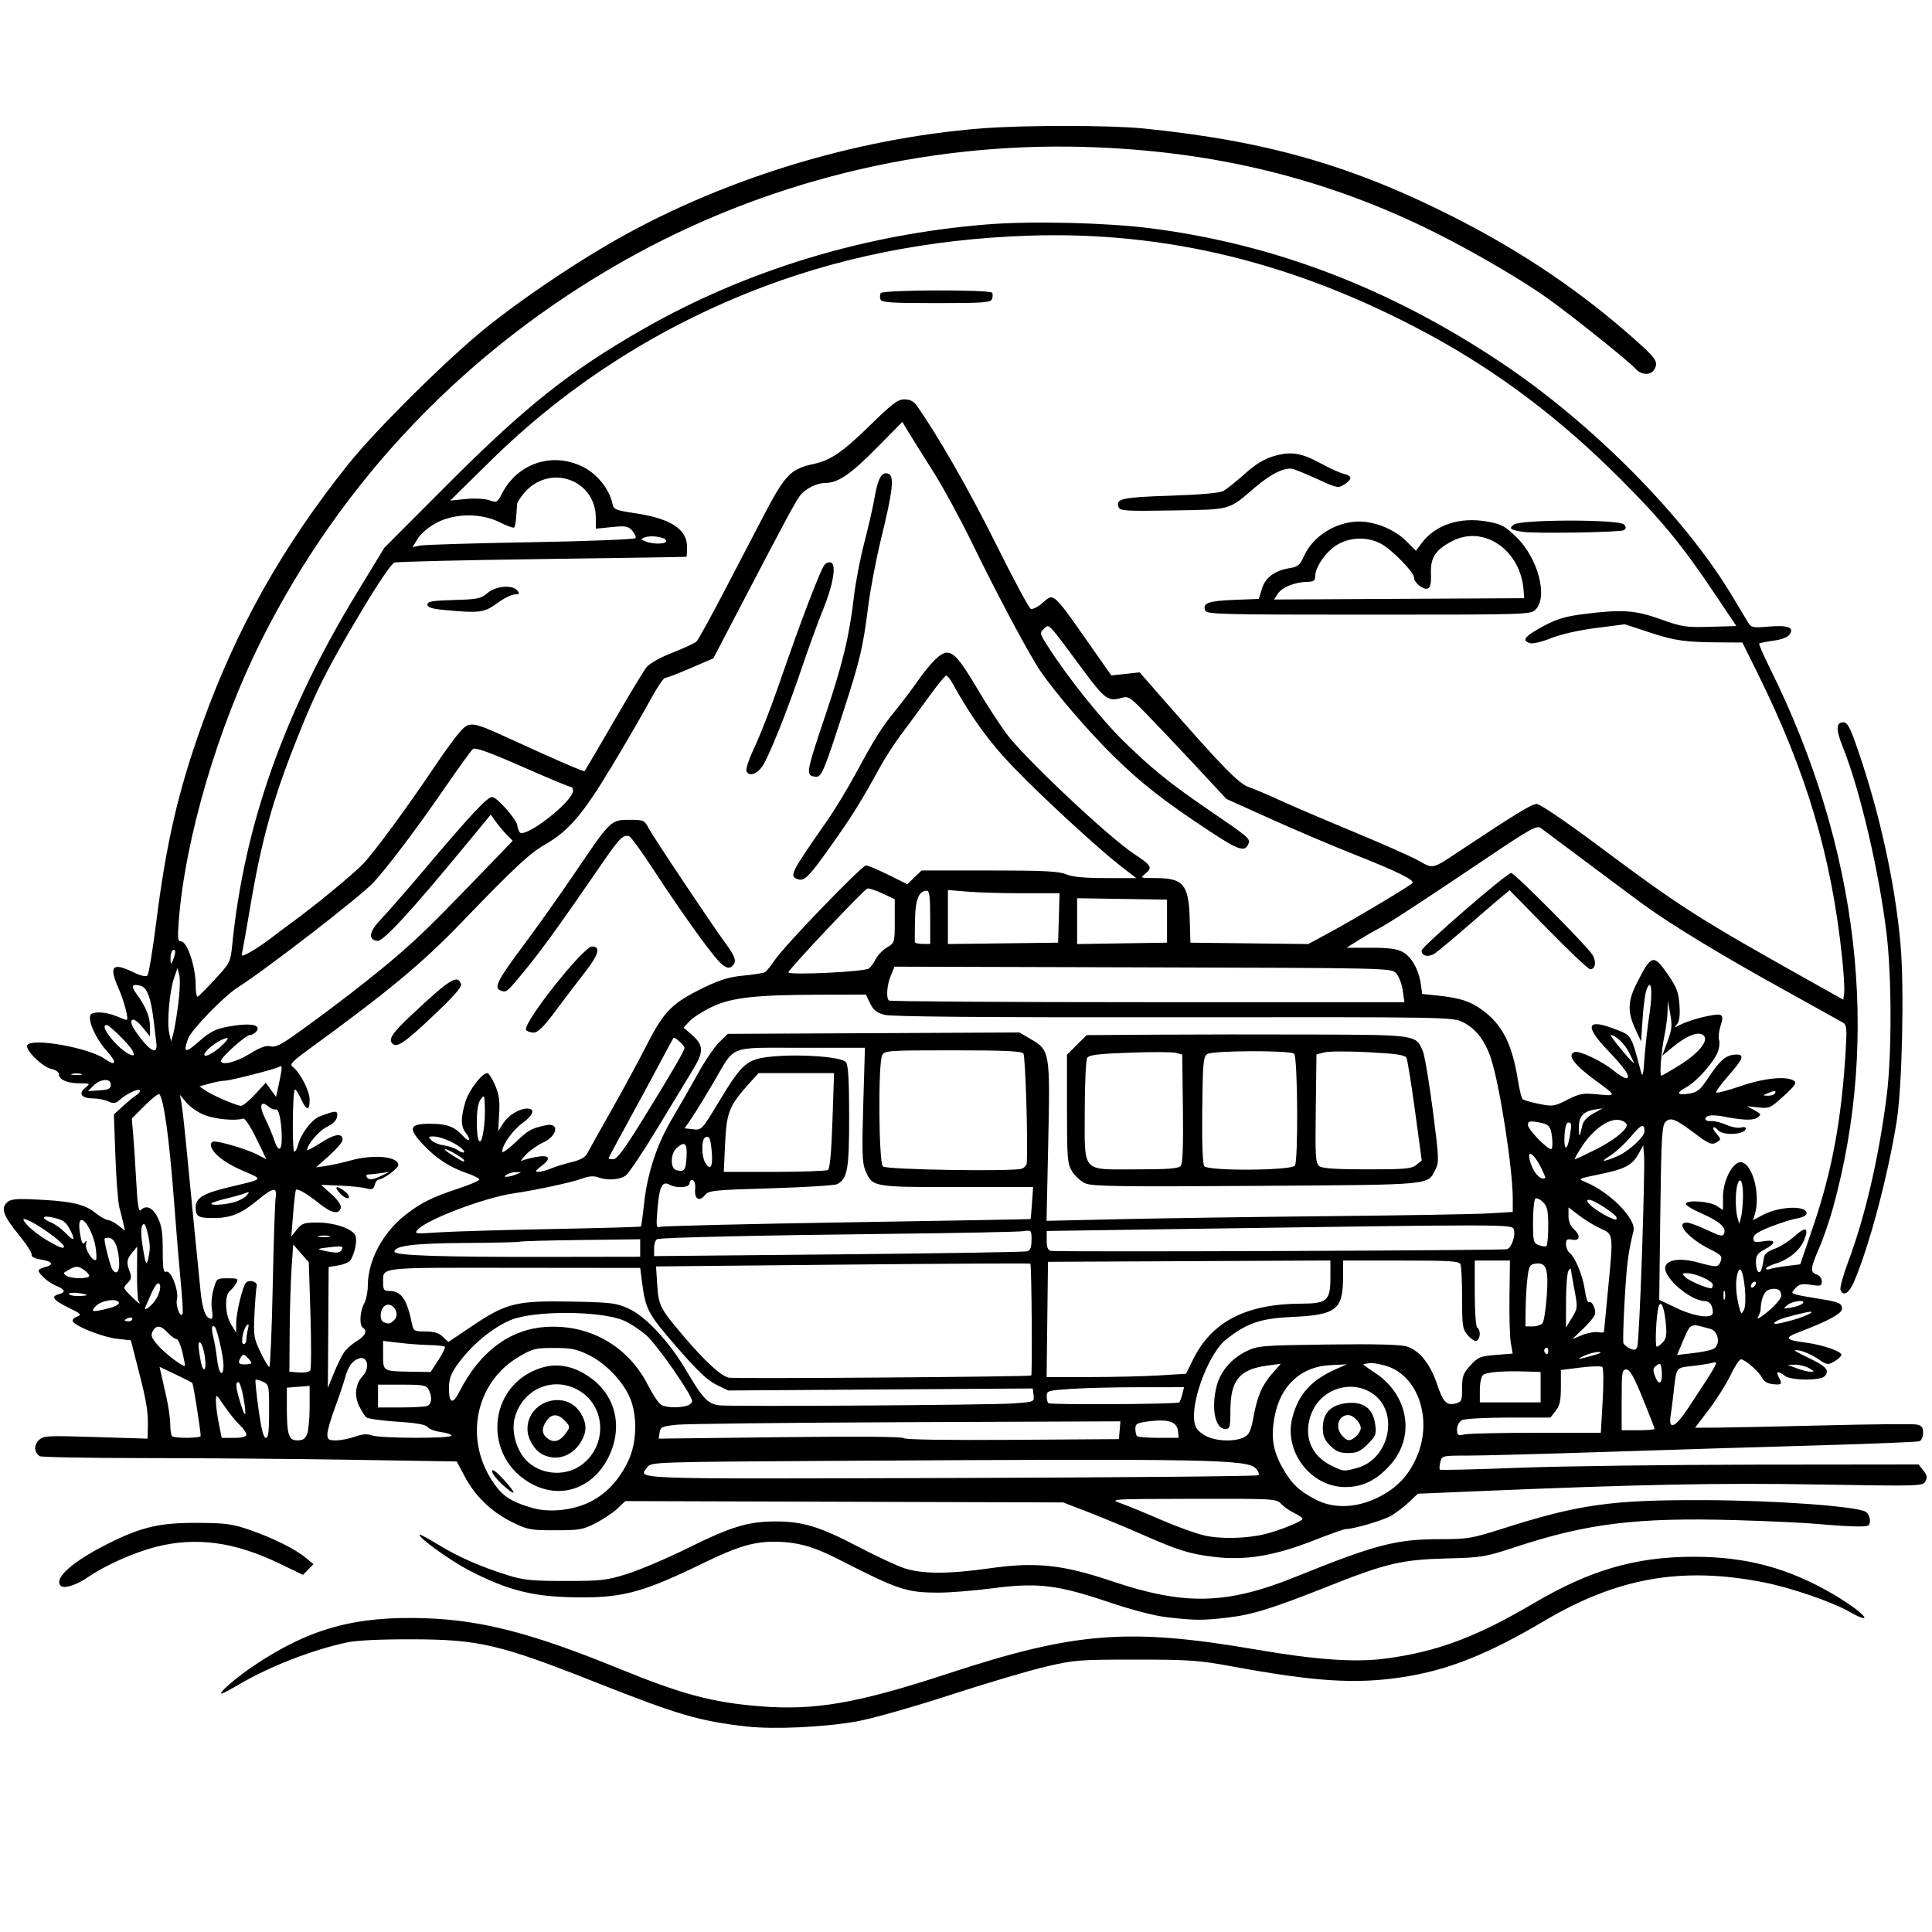 <?xml version="1.0" encoding="utf-8"?>
<!-- Generator: Adobe Illustrator 16.0.3, SVG Export Plug-In . SVG Version: 6.00 Build 0)  -->
<!DOCTYPE svg PUBLIC "-//W3C//DTD SVG 1.0//EN" "http://www.w3.org/TR/2001/REC-SVG-20010904/DTD/svg10.dtd">
<svg version="1.0" id="Capa_1" xmlns="http://www.w3.org/2000/svg" xmlns:xlink="http://www.w3.org/1999/xlink" x="0px" y="0px"
	 width="1024px" height="1024px" viewBox="0 0 1024 1024" enable-background="new 0 0 1024 1024" xml:space="preserve">
<g>
	<path d="M395.819,915.08c-25.038-2.833-36.314-6.122-79.329-23.131c-51.886-20.526-62.613-23.037-98.672-23.09
		c-16.781-0.028-29.064,0.589-34.233,1.717c-18.688,4.096-40.609,12.66-57.027,22.286c-4.524,2.656-8.605,4.818-9.076,4.818
		c-2.214,0,8.016-8.82,17.708-15.265c29.278-19.479,53.471-26.044,90.845-24.688c29.75,1.074,56.559,8.082,101.868,26.607
		c33.388,13.64,49.458,17.963,74.576,20.004c29.428,2.402,51.901-1.505,100.618-17.507c66.775-21.909,95.157-24.11,162.439-12.566
		c32.328,5.547,52.869,6.969,69.166,4.78c27.117-3.639,47.82-11.397,78.119-29.239c29.924-17.627,53.873-24.621,84.576-24.688
		c28.152-0.066,50.68,5.988,74.561,20.044c16.029,9.438,22.998,17.385,7.72,8.807c-9.113-5.114-30.338-12.379-44.354-15.185
		c-43.551-8.687-77.959-2.697-116.862,20.353c-30.019,17.775-51.312,26.205-75.273,29.816c-24.809,3.745-46.033,2.391-90.402-5.759
		c-17.52-3.224-22.608-3.571-51.016-3.571c-29.896,0-32.396,0.188-47.658,3.773c-8.859,2.08-31.748,8.873-50.853,15.088
		c-19.292,6.283-41.08,12.445-49,13.868C436.927,915.456,410.21,916.704,395.819,915.08 M618.55,857.179
		c-6.605-0.752-18.498-3.84-30.851-8.001c-27.227-9.195-37.723-10.458-61.432-7.384c-9.947,1.302-22.942,2.351-28.864,2.336
		c-17.049-0.04-21.251-1.449-53.377-17.869c-13.156-6.725-22.137-9.142-33.965-9.113c-10.753,0.025-19.559,2.684-36.904,11.142
		c-31.2,15.21-42.342,18.379-64.601,18.366c-25.011-0.015-38.799-3.33-60.145-14.445c-10.229-5.344-27.158-17.614-25.95-18.822
		c0.229-0.239,4.578,2.108,9.641,5.208c10.658,6.525,22.473,11.748,36.729,16.205c8.741,2.727,12.809,3.142,30.878,3.142
		c19.104,0,21.802-0.311,32.891-3.8c6.646-2.094,21.144-8.281,32.22-13.76c22.81-11.276,31.763-13.988,46.315-13.988
		c14.352,0,23.493,2.793,43.563,13.316c9.641,5.048,20.782,10.243,24.782,11.531c9.532,3.088,23.373,3.075,45.403-0.053
		c24.004-3.411,38.475-1.879,63.996,6.727c38.973,13.156,61.123,12.659,97.92-2.203c42.354-17.117,53.176-19.922,76.614-19.922
		c14.341,0,16.646-0.39,32.609-5.464c40.838-12.995,57.619-15.385,107.131-15.225c37.133,0.107,80.078,3.183,85.582,6.107
		c1.289,0.687,2.35,2.739,2.35,4.565c0,3.101-0.44,3.302-7.047,3.261c-3.881-0.012-12.78-0.575-19.803-1.234
		c-7.021-0.672-27.252-1.624-44.973-2.12c-51.888-1.449-78.119,1.785-116.125,14.298c-15.988,5.263-17.693,5.558-36.314,6.027
		c-23.774,0.604-32.1,2.55-62.559,14.646c-30.408,12.067-40.545,15.211-54.035,16.754
		C637.115,858.911,633.558,858.883,618.55,857.179 M32.206,840.505c-3.907-3.906,6.203-12.889,25.238-22.419
		c17.506-8.768,27.267-11.035,46.933-10.928c15.306,0.08,18.741,0.536,27.91,3.704c12.312,4.243,24.178,10.148,29.817,14.835
		l4.026,3.343l-2.776,2.834l-2.78,2.831l-12.659-6.095c-23.669-11.397-44.074-14.138-65.138-8.768
		c-11.747,2.994-26.875,9.72-36.061,16.03C40.53,840.143,33.951,842.237,32.206,840.505 M643.385,825.175
		c-12.619-1.517-18.861-3.438-36.918-11.385c-8.859-3.907-22.15-9.438-29.535-12.284l-13.424-5.183l-116.044-0.361l-116.03-0.35
		l-4.122,3.905c-2.255,2.149-7.438,5.626-11.492,7.732c-6.739,3.492-8.619,3.827-21.506,3.827
		c-13.184,0.014-14.688-0.27-22.822-4.296c-10.968-5.424-19.573-13.666-25.104-24.07l-4.322-8.096l-55.418-0.899
		c-30.475-0.482-79.878-0.887-109.789-0.898c-29.91-0.014-55.014-0.472-55.806-1.021c-2.968-2.014-3.209-5.731-0.578-8.363
		c2.498-2.497,4.001-2.591,30.18-1.771l27.547,0.859l0.135-4.578c0.282-9.356-0.483-14.378-4.686-30.756l-4.296-16.781l-7.317-0.833
		c-7.477-0.845-21.68-6.376-23.357-9.104c-0.538-0.857,0.349-1.973,2.094-2.615c2.712-1.008,2.282-1.465-4.618-4.848
		c-8.016-3.921-9.396-5.88-4.941-7.048c3.827-1.008,3.33-2.483-1.504-4.484c-4.081-1.689-9.235-6.201-9.235-8.096
		c0-0.521,1.517-1.329,3.355-1.785c4.995-1.248,4.068-3.021-2.121-4.015c-3.355-0.536-5.263-1.489-4.927-2.47
		c0.296-0.888-2.685-5.559-6.618-10.376c-8.311-10.19-9.8-14.07-6.604-17.267c1.771-1.771,4.35-2.146,12.472-1.84
		c20.514,0.792,28.474,2.403,34.044,6.874c2.833,2.271,6.002,4.135,7.063,4.135c1.046,0,3.53,1.276,5.504,2.834l3.597,2.831
		l-0.859-3.839c-0.469-2.106-1.437-5.961-2.134-8.539c-0.684-2.577-1.624-14.726-2.08-26.969l-0.807-22.271l5.008-4.578
		c2.765-2.523,5.867-5.063,6.913-5.651c1.034-0.591,1.893-1.638,1.893-2.323c0-1.664-6.631,1.235-10.391,4.553
		c-2.537,2.228-3.544,2.402-6.444,1.087c-1.879-0.873-5.396-1.571-7.799-1.571c-6.229,0-8.203-2.415-4.482-5.519
		c2.938-2.44,2.938-2.44-2.859-2.495c-6.673-0.055-10.982-1.946-10.982-4.818c0-1.13-1.69-2.337-3.893-2.779
		c-4.793-0.953-14.298-10.311-12.848-12.646c2.482-4.016,32.663,1.383,41.214,7.384c6.067,4.255,6.47,1.878,0.739-4.498
		c-5.706-6.337-10.097-16.244-8.418-18.955c1.208-1.947,8.136-1.598,13.612,0.697c2.657,1.114,5.114,2.014,5.479,2.014
		c1.329,0-1.264-9.947-4.472-17.211c-5.034-11.383-2.967-13.425,8.149-8.027c3.838,1.865,6.551,2.483,7.356,1.679
		c0.697-0.699,2.792-13.357,4.657-28.125c5.304-42.167,11.654-69.647,24.219-104.713c18.284-51.054,42.784-94.658,77.702-138.275
		c14.646-18.312,52.976-56.237,73.381-72.602c17.115-13.747,42.273-30.904,63.566-43.389
		c58.25-34.126,130.222-56.532,198.755-61.875c22.485-1.758,67.901-1.732,85.569,0.041c65.472,6.578,111.332,19.775,166.279,47.859
		c35.455,18.11,66.668,39.361,94.899,64.587c10.634,9.504,11.802,11.317,9.761,15.129c-1.838,3.437-6.955,3.29-10.15-0.282
		c-3.504-3.933-32.271-26.997-46.182-37.025c-12.552-9.048-36.972-23.44-57.336-33.777C704.791,94.88,643.6,79.763,574.195,77.857
		c-85.061-2.323-169.812,18.688-243.608,60.412c-83.529,47.215-149.566,116.34-191.963,200.93
		c-23.144,46.155-40.502,105.129-43.897,149.136c-0.687,8.995-0.497,10.633,1.234,10.633c3.275,0,7.745,13.371,7.745,23.132
		c0,3.65,0.472,6.43,1.048,6.175c0.592-0.241,4.726-4.416,9.224-9.277c7.946-8.592,8.188-9.087,9.102-18.123
		c6.403-63.794,27.547-123.428,66.358-187.115l14.284-23.454l33.562-33.629c41.242-41.335,64.884-60.103,103.493-82.187
		c54.707-31.279,117.118-50.29,182.456-55.552c23.32-1.879,63.232-0.94,86.59,2.055c65.648,8.376,127,31.883,185.935,71.259
		c48.291,32.26,97.075,81.542,122.233,123.468c3.545,5.907,7.316,12.176,8.377,13.949c1.8,2.993,2.484,3.155,10.916,2.443
		c10.281-0.859,13.679,0.349,11.369,4.041c-0.953,1.53-4.067,2.765-8.631,3.423c-3.936,0.564-7.383,1.249-7.652,1.531
		c-0.27,0.268,2.31,6.148,5.73,13.062c47.23,95.249,58.775,194.634,33.309,286.433c-1.854,6.646-5.114,16.109-7.276,21.036
		c-4.631,10.579-4.82,12.728-1.234,13.867c1.531,0.484,2.685,2.027,2.685,3.6c0,2.483-0.563,2.658-5.785,1.879
		c-4.738-0.712-6.229-0.389-8.162,1.746c-2.256,2.482-2.242,2.63,0.094,3.343c1.344,0.415,6.484,1.383,11.438,2.146
		c11.52,1.813,13.155,2.484,13.155,5.451c0,2.512-7.489,6.577-22.688,12.324c-8.121,3.074-7.477,4.215,3.223,5.585
		c9.369,1.207,19.707,4.832,19.09,6.685c-0.28,0.848-2.065,2.419-3.973,3.492c-3.195,1.799-3.842,1.679-8.646-1.651
		c-2.859-1.975-7.289-3.935-9.854-4.336c-3.652-0.578-2.537,0.281,5.06,3.92c7.145,3.423,9.733,5.355,9.733,7.263
		c0,1.571-1.207,2.939-3.021,3.423c-5.664,1.52-16.566,0.872-19.209-1.127c-3.625-2.738-4.97-2.522-3.33,0.536
		c2.094,3.907,1.785,4.323-2.939,3.866c-2.807-0.269-4.832-1.422-5.746-3.275c-1.666-3.368-9.114-9.894-11.291-9.894
		c-0.83,0-3.328,3.799-5.545,8.443c-2.215,4.646-7.354,12.809-11.41,18.124l-7.368,9.68l11.771-0.055
		c6.473-0.04,32.072-0.577,56.896-1.193c24.811-0.632,46.707-0.832,48.666-0.456c2.819,0.536,3.543,1.435,3.543,4.4
		c0,2.057-0.847,4.057-1.892,4.458c-1.049,0.391-25.36,1.385-54.035,2.202c-28.676,0.806-79.02,2.363-111.885,3.438
		c-32.862,1.087-65.914,1.974-73.473,1.974c-13.601,0-13.746,0.04-14.592,3.423c-0.472,1.88-0.593,3.692-0.255,4.027
		c0.334,0.336,18.98-0.107,41.439-0.979c22.461-0.872,79.408-1.625,126.543-1.679l85.705-0.095l2.537,3.142
		c1.986,2.443,2.242,3.732,1.141,5.787c-1.369,2.563-2.658,2.604-56.692,1.69c-52.681-0.899-94.658-0.066-180.793,3.558
		l-31.535,1.329l-4.711,4.457c-2.604,2.457-6.847,5.692-9.424,7.196c-4.271,2.482-19.843,7.073-24.031,7.073
		c-0.939,0-8.457,2.658-16.701,5.907C675.457,824.664,660.181,827.2,643.385,825.175 M670.906,812.997
		c7.801-1.985,19.465-6.752,19.465-7.947c0-0.577-1.998-1.987-4.43-3.141c-2.44-1.155-5.557-3.344-6.928-4.847
		c-2.416-2.673-3.785-2.753-46.904-2.657c-44.344,0.106-44.424,0.106-37.725,2.495c3.69,1.328,13.25,5.249,21.238,8.74
		c7.975,3.478,18.243,7.168,22.821,8.216C647.144,815.83,661.24,815.468,670.906,812.997 M312.746,796.029
		c8.767-4.403,15.506-11.667,20.313-21.856c4.591-9.746,4.846-24.393,0.604-33.803c-3.986-8.821-12.793-17.856-21.681-22.22
		c-6.377-3.127-9.264-3.719-18.365-3.705c-9.935,0.014-11.426,0.402-18.769,4.753c-22.514,13.356-28.863,42.664-14.15,65.42
		c5.303,8.216,9.746,11.222,21.56,14.646C291.198,801.842,303.844,800.513,312.746,796.029 M731.787,792.968
		c9.021-4.806,14.822-11.076,18.984-20.473c8.82-19.923,0.98-43.47-16.137-48.558c-3.56-1.048-7.572-1.706-8.916-1.45
		c-1.355,0.256-2.75,0.51-3.113,0.563c-0.363,0.066,2.363,2.08,6.041,4.483c17.814,11.639,21.641,33.643,8.457,48.626
		c-7.289,8.282-14.592,11.945-23.922,12.014c-18.42,0.12-32.945-18.915-28.18-36.918c3.303-12.484,9.987-19.814,23.479-25.763
		l5.383-2.376l-8.727,0.431c-15.586,0.751-26.445,10.738-29.547,27.172c-2.068,11.009-0.979,18.108,4.2,27.292
		c4.808,8.513,8.888,12.392,17.964,16.995C707.505,799.949,720.109,799.196,731.787,792.968 M666.986,781.905
		c0.549-0.552-0.039-2.147-1.303-3.53c-4.43-4.899-23.896-5.263-221.428-4.107c-96.218,0.563-99.169,0.656-101.021,3.183
		c-4.928,6.737-13.813,6.416,160.427,5.92C592.935,783.114,666.435,782.455,666.986,781.905 M719.236,778.067
		c17.492-4.753,22.607-30.061,8.002-39.633c-11.412-7.478-27.254-2.134-32.221,10.86c-4.377,11.465-0.334,22.072,10.443,27.414
		C712.082,779.985,712.148,779.999,719.236,778.067 M162.803,759.982c0.725-1.895,1.314-8.392,1.314-14.433v-10.994l-6.041,0.471
		l-6.042,0.482v9.774c0,15.169,0.914,18.148,5.572,18.148C160.547,763.434,161.823,762.587,162.803,759.982 M188.149,761.46
		c3.974-1.396,6.551-1.585,8.979-0.671c4.243,1.61,42.168,1.73,42.168,0.134c0-0.644-2.55-1.505-5.651-1.92
		c-3.114-0.417-6.296-1.61-7.048-2.644c-0.967-1.317-5.92-2.19-16.098-2.834c-8.081-0.522-15.438-1.559-16.322-2.295
		c-0.888-0.738-2.646-3.505-3.895-6.137c-2.685-5.665-1.88-11.732,2.122-15.989c3.746-3.986,2.375-10.512-1.919-9.154
		c-3.799,1.208-5.88,4.095-7.68,10.593c-0.818,2.953-3.234,10.095-5.384,15.854c-2.147,5.772-3.906,11.962-3.906,13.761
		c0,2.818,0.632,3.275,4.523,3.275C180.537,763.434,185.088,762.547,188.149,761.46 M593.445,758.05l0.392-4.712l-113.159,0.441
		c-62.25,0.257-117.105,0.86-121.898,1.356c-7.894,0.833-8.765,1.224-9.182,4.148l-0.456,3.221l64.547-0.765
		c40.382-0.483,64.841-0.296,65.338,0.511c0.497,0.779,22.5,1.127,57.404,0.898l56.612-0.389L593.445,758.05 M659.414,761.741
		c2.646-1.342,3.599-3.355,4.9-10.444c2.107-11.383,4.564-17.104,10.07-23.372l4.469-5.103l-7.328,0.994
		c-14.527,1.96-19.32,7.76-19.375,23.507c-0.039,9.116-0.293,10.068-2.684,10.068c-5.424,0-7.625-10.819-4.617-22.742
		c1.92-7.65,7.785-14.553,15.652-18.405c6.12-2.993,7.881-3.142,43.188-3.624c24.891-0.335,38.449,0,41.885,1.033
		c6.633,1.987,12.513,9.236,16.019,19.761c3.221,9.707,5.071,11.667,9.864,10.459c3.226-0.805,3.492-1.438,3.492-8.122
		c0-6.337,0.564-7.881,4.402-12.069c4.016-4.39,5.223-4.873,13.412-5.531l9.008-0.724l-0.994-5.53
		c-0.551-3.035-0.871-14.125-0.725-24.648l0.256-19.13h-9.318h-9.33v17.372c0,10.136,0.566,17.72,1.342,18.203
		c1.841,1.141,1.693,5.664-0.213,6.847c-0.899,0.563-2.899-0.577-4.698-2.686c-2.912-3.37-3.142-4.807-3.142-19.56
		c0-8.768-0.363-16.889-0.82-18.058c-0.711-1.853-4.752-2.12-31.547-2.12h-30.729v8.631c0,17.373-3.517,20.179-26.66,21.239
		c-17.158,0.792-24.178,3.169-35.389,12.003c-8.472,6.671-17.91,30.299-16.902,42.342c0.322,3.933,1.371,5.624,4.98,8.039
		C643.064,763.849,653.884,764.534,659.414,761.741 M106.365,761.084c-0.094-3.49-3.894-27.521-4.43-28.071
		c-0.376-0.361-4.432-2.443-9.022-4.618l-8.35-3.946l0.845,3.72c0.457,2.04,1.732,7.638,2.806,12.443
		c1.088,4.807,2.001,11.195,2.015,14.203c0.027,3.021,0.457,5.895,0.953,6.378C92.416,762.426,106.391,762.332,106.365,761.084
		 M130.556,760.305c0-0.966-1.584-3.234-3.519-5.033c-1.933-1.785-5.557-6.257-8.055-9.947c-4.51-6.646-4.538-6.658-4.538-2.564
		c0,2.256,0.684,7.545,1.531,11.72l1.529,7.612h6.525C128.555,762.091,130.556,761.54,130.556,760.305 M142.638,747.968
		c0-13.773-0.08-14.164-3.356-15.652c-1.853-0.847-3.584-1.288-3.839-0.98c-0.27,0.295,0.456,7.343,1.597,15.654
		c1.45,10.512,2.618,15.103,3.84,15.103C142.223,762.091,142.638,758.722,142.638,747.968 M624.347,758.426
		c-0.563-4.806-5.127-6.378-14.98-5.141c-6.713,0.831-7.6,1.301-7.6,3.986c0,1.664,0.404,3.437,0.9,3.92
		c0.481,0.497,5.666,0.898,11.491,0.898h10.605L624.347,758.426 M814.552,759.406h33.912l0.979-16.902
		c0.537-9.303,0.455-17.386-0.176-17.963s-5.838-0.442-11.56,0.282l-10.403,1.33v9.062c0,7.128-0.59,9.813-2.777,12.605
		l-2.793,3.529h-22.139c-12.699,0-23.252,0.593-24.74,1.396c-1.531,0.819-2.592,2.792-2.592,4.859c0,3.183,0.363,3.41,4.188,2.632
		C778.761,759.782,795.904,759.406,814.552,759.406 M876.976,757.352c0-0.402-2.818-7.651-6.254-16.108
		c-4.795-11.773-6.849-15.398-8.728-15.398c-2.256,0-2.473,1.368-2.473,16.109v16.11h8.727
		C873.056,758.063,876.976,757.741,876.976,757.352 M894.779,746.317c16.148-24.516,16.404-24.984,12.914-24.019
		c-1.758,0.483-6.686,1.262-10.94,1.732c-8.578,0.953-8.203,0.401-9.693,13.894c-0.441,4.054-1.168,9.652-1.598,12.418
		C884.24,758.318,887.931,756.708,894.779,746.317 M129.052,740.854c-0.806-4.563-2.015-8.298-2.672-8.298
		c-1.705,0-1.489,2.553,0.913,10.634C130.046,752.438,130.892,751.31,129.052,740.854 M226.436,745.162
		c2.431-0.927,2.766-4.873,0.725-8.673c-1.222-2.281-2.899-2.591-14.096-2.591h-12.7v6.041v6.041h11.976
		C218.919,745.98,225.268,745.619,226.436,745.162 M363.813,745.136c1.665-0.442,3.021-1.584,3.021-2.537
		c0-3.169-18.257-29.429-24.11-34.69c-3.167-2.859-8.524-6.415-11.907-7.906c-12.043-5.329-47.74-5.531-60.157-0.349
		c-10.109,4.228-21.467,13.854-28.81,24.419c-2.888,4.176-3.895,7.168-3.895,11.666c0,8.148,1.976,8.848,5.505,1.934
		c10.781-21.13,26.46-32.972,45.483-34.341c23.306-1.664,43.913,9.988,54.491,30.824c2.511,4.938,5.626,9.598,6.927,10.362
		C353.033,746.075,359.262,746.357,363.813,745.136 M537.074,743.846c11.103-0.805,11.144-0.817,10.74-4.361l-0.418-3.571
		l-80.708,0.538l-80.725,0.536l-6.282-3.047c-4.631-2.241-10.135-7.466-21.009-19.99c-15.292-17.614-16.527-19.91-18.393-34.461
		l-0.968-7.464l-66.963-0.068c-73.152-0.067-69.245-0.509-69.271,7.908c-0.028,3.65,0.469,4.362,3.034,4.362
		c6.633,0,9.559,4.201,12.338,17.788c0.697,3.396,1.274,3.69,7.021,3.69c4.497,0,7.115,0.792,9.236,2.779l2.967,2.793l12.393-8.353
		c18.204-12.256,23.587-13.599,52.33-13.062c21.251,0.39,24.165,0.738,30.528,3.598c9.331,4.201,21.79,17.573,31.079,33.374
		c8.578,14.619,11.357,17.453,17.6,18.042C389.51,745.604,525.179,744.718,537.074,743.846 M625.048,743.296
		c0.362-0.376,1.088-2.336,1.598-4.363l0.928-3.691l-23.307,0.014c-12.82,0-29.199,0.39-36.396,0.873
		c-12.297,0.806-13.09,1.033-13.09,3.787c0,1.609,0.377,3.315,0.832,3.771C556.594,744.665,624.052,744.29,625.048,743.296
		 M816.564,735.24v-8.055l-7.719-0.256c-12.229-0.39-20.943,0.311-22.795,1.854c-0.953,0.792-1.705,4.295-1.705,7.961v6.551h16.108
		h16.109L816.564,735.24 M182.203,716.997c1.235-1.894,4.322-4.658,6.846-6.162c4.552-2.685,5.854-5.53,3.263-7.143
		c-1.96-1.208-1.559-8.859,0.671-12.753c1.061-1.854,1.947-6.137,1.96-9.52c0.106-13.356,7.787-27.869,19.748-37.348
		c8.137-6.444,14.312-9.531,28.3-14.138c6.095-2.014,11.076-4.147,11.076-4.766c0-0.604-2.805-2.054-6.229-3.221
		c-9.477-3.236-16.7-7.948-23.803-15.534c-7.894-8.457-7.048-10.793,3.936-10.793c8.806,0,12.753,1.437,17.236,6.282
		c3.706,3.987,4.848,2.737,1.519-1.663c-2.524-3.345-2.551-7.842-0.081-16.164c1.84-6.202,8.793-15.306,11.68-15.306
		c0.697,0,2.496,2.794,4.013,6.217c2.148,4.847,2.646,8.24,2.229,15.396l-0.51,9.185l2.551-4.042
		c2.792-4.402,8.564-7.962,12.899-7.962c4.377,0,3.209,3.531-2.536,7.641c-5.089,3.624-10.821,11.693-10.821,15.224
		c0,0.927,3.209-1.343,7.116-5.034c6.886-6.523,8.201-7.263,15.961-8.98c7.558-1.679,6.337,5.691-1.529,9.25
		c-2.887,1.302-6.941,4.188-9.036,6.429c-2.08,2.244-3.074,3.681-2.201,3.184c0.872-0.497,4.351-1.424,7.72-2.054
		c7.29-1.356,8.282,0.71,2.441,5.062c-2.913,2.188-3.195,2.766-1.302,2.805c1.315,0.027,4.337-0.764,6.712-1.758
		c2.376-0.994,7.343-2.523,11.035-3.409c4.552-1.102,7.196-2.564,8.216-4.579c0.819-1.637,6.458-11.719,12.525-22.433
		c6.067-10.713,14.634-26.501,19.022-35.106c9.185-18.027,13.398-22.217,30.623-30.554c8.255-3.987,13.29-5.491,20.754-6.188
		c5.41-0.512,10.499-1.328,11.305-1.825c0.805-0.512,3.169-3.424,5.222-6.498c5.075-7.545,46.075-50.048,48.275-50.048
		c0.968,0,6.283,2.241,11.814,4.979l10.068,4.981l3.785-3.639l3.799-3.638h35.885c28.85,0,36.824,0.389,40.689,2.014
		c3.385,1.41,9.666,2.015,21.012,2.015h16.176l-7.961-6.162c-12.188-9.438-41.59-36.503-57.176-52.639
		c-12.605-13.049-22.313-26.42-32.26-44.45c-1.264-2.282-2.779-4.121-3.356-4.094c-0.591,0.027-4.873,5.316-9.518,11.747
		c-4.646,6.431-11.184,15.318-14.526,19.748c-3.343,4.43-8.229,11.988-10.861,16.781c-10.149,18.5-15.305,26.77-26.554,42.543
		c-11.706,16.418-13.788,18.432-17.479,17.009c-4.229-1.625-3.396-3.249,15.761-30.757c4.147-5.933,11.103-17.411,15.466-25.507
		c9.934-18.432,13.425-23.95,20.955-33.213c3.317-4.068,8.283-10.62,11.05-14.58c7.397-10.551,12.78-15.908,16.002-15.908
		c3.96,0,7.182,3.853,16.661,19.841c4.496,7.599,11.154,17.869,14.779,22.822c9.344,12.767,54.438,55.243,68.119,64.184
		c8.858,5.787,9.625,7.115,5.866,10.163c-3.036,2.457-3.021,2.471,5.087,2.471c15.063,0,17.772,3.29,18.313,22.15l0.334,12.082
		l31.24,0.362l31.24,0.363l11.559-6.243c12.445-6.712,41.697-24.179,43.617-26.03c1.569-1.517-7.854-6.148-31.373-15.452
		c-10.713-4.229-30.207-12.524-43.351-18.433l-23.868-10.753l-16.38-17.627c-9.02-9.679-20.659-21.989-25.883-27.333
		c-9.276-9.491-9.586-9.679-14.028-8.403c-6.146,1.758-8.537,0.013-18.701-13.694c-20.217-27.292-18.781-25.749-21.601-23.198
		c-2.471,2.242-2.416,2.484,2.107,9.559c10.338,16.164,28.193,38.529,39.897,49.967c15.104,14.768,24.568,22.434,45.027,36.409
		c21.373,14.606,22.313,15.398,21.305,18.001c-1.813,4.713-5.088,3.666-20.698-6.631c-23.925-15.787-35.968-25.171-50.48-39.375
		c-13.274-12.982-31.83-34.569-39.373-45.806c-6.041-9.008-22.86-40.556-35.776-67.124c-6.284-12.915-15.56-29.991-20.594-37.925
		c-5.048-7.948-10.847-17.197-12.875-20.554l-3.677-6.108l-13.774,13.948c-13.707,13.908-20.352,18.418-27.117,18.418
		c-4.202,0-9.948,2.766-12.981,6.243c-2.175,2.497-7.88,13.076-32.73,60.708l-13.572,26.004l-12.002,5.182
		c-6.605,2.846-12.727,5.196-13.586,5.208c-0.859,0.014-4.417,5.316-7.895,11.774c-3.477,6.457-12.672,22.325-20.458,35.24
		c-15.292,25.413-22.755,34.112-35.441,41.389c-7.935,4.538-16.352,12.377-43.415,40.503
		c-21.643,22.474-38.438,36.448-82.335,68.453c-7.988,5.826-9.52,7.478-7.948,8.646c3.945,2.912,9.102,12.835,9.102,17.521
		c0,6.215-1.705,5.986-4.699-0.659c-1.342-2.966-2.765-5.062-3.167-4.658c-1.222,1.222-1.478,32.863-0.269,32.863
		c0.617,0,1.542-1.664,2.026-3.69c1.384-5.611,7.21-13.347,11.236-14.889c8.807-3.368,9.895-3.368,9.411-0.014
		c-0.295,2.081-2.106,3.92-5.329,5.438c-4.122,1.933-10.552,9.423-10.552,12.297c0,0.457,3.369-1.329,7.478-3.96
		c7.385-4.713,11.317-5.196,11.317-1.37c0,1.074-3.167,4.779-7.048,8.243l-7.048,6.296l5.37-0.779
		c2.954-0.442,8.672-1.704,12.714-2.831c12.391-3.464,25.562-2.242,25.534,2.362c0,1.758-7.96,7.665-10.324,7.665
		c-0.778,0-1.771,1.288-2.173,2.847c-0.633,2.402-1.357,2.698-4.525,1.839c-2.067-0.563-8.31-1.209-13.841-1.437l-10.069-0.416
		l5.505,4.953c3.519,3.169,5.303,5.813,4.94,7.316c-0.886,3.639-4.98,2.792-11.344-2.337c-6.295-5.073-11.544-8.162-12.391-7.276
		c-0.296,0.296-0.968,5.988-1.504,12.634l-0.967,12.083l2.94-3.691c2.618-3.275,3.84-3.691,10.874-3.691
		c8.808,0,18.138,3.114,20.057,6.686c1.248,2.351-0.121,9.532-2.537,13.304c-0.658,1.034-3.53,2.242-6.377,2.713l-5.169,0.847
		l-0.201,32.045l-0.215,32.029l3.087-7.584C178.55,723.855,180.953,718.891,182.203,716.997 M880.763,726.784
		c-0.392-4.257-0.687-4.592-2.738-3.075c-1.986,1.464-2.094,2.31-0.727,5.934C879.287,734.893,881.326,733.201,880.763,726.784
		 M546.58,729.052c0.617-0.536,0.188-58.665-0.457-59.298c-0.241-0.24-44.987-0.012-99.425,0.524l-98.98,0.953l0.631,9.866
		c0.684,10.78,1.583,12.525,13.854,26.972c11.626,13.691,20.271,21.572,24.299,22.149
		C390.892,730.852,545.787,729.723,546.58,729.052 M614.32,728.998l14.297-0.872l3.691-7.505
		c9.922-20.151,28.166-29.574,57.432-29.656c13.574-0.039,15.398-1.637,15.398-13.545v-9.329l-74.844,0.35l-74.843,0.35
		l-0.362,30.54l-0.361,30.542h22.646C589.82,729.871,606.441,729.482,614.32,728.998 M118.448,723.414
		c-0.013-4.242-3.302-18.794-4.511-20.004c-1.679-1.678-2.067,0.552-0.912,5.061c0.658,2.539,1.583,8.098,2.081,12.353
		C115.978,728.475,118.487,730.408,118.448,723.414 M164.549,696.939l-0.873-27.884l-4.135-4.738l-4.147-4.726l-0.859,12.646
		c-0.471,6.966-0.927,22.137-1.007,33.723l-0.148,21.063l5.035,0.417c2.767,0.229,5.478-0.27,6.016-1.102
		C164.978,725.508,165.018,712.271,164.549,696.939 M232.357,720.85c2.27-3.477,3.8-6.646,3.396-7.048
		c-0.39-0.389-4.135-0.792-8.323-0.898c-4.177-0.095-11.371-0.631-15.989-1.196l-8.392-1.006v7.479c0,8.727-0.16,8.618,14.942,8.847
		l10.245,0.162L232.357,720.85 M958.869,725.173c-1.854-1.061-5.17-1.894-7.385-1.866l-4.027,0.055l4.699,1.813
		c2.578,0.993,5.906,1.84,7.383,1.865C961.888,727.079,961.808,726.851,958.869,725.173 M108.487,718.555
		c-0.497-3.344-1.558-6.471-2.349-6.968c-1.008-0.618-1.155,1.101-0.472,5.68c0.551,3.61,1.289,7.062,1.666,7.664
		C108.808,727.319,109.358,724.313,108.487,718.555 M96.672,716.675c-0.912-3.813-2.309-6.94-3.113-6.94
		c-0.807,0-2.888-1.503-4.619-3.356c-3.785-4.039-6.134-4.255-8.027-0.737c-1.143,2.16-0.618,3.518,2.913,7.545
		c3.799,4.311,13.276,11.491,14.163,10.727C98.176,723.75,97.573,720.499,96.672,716.675 M144.545,681.878
		c0.484-23.44,1.182-44.584,1.558-46.987c0.939-5.934-1.275-5.666-9.531,1.193c-8.538,7.104-14.124,9.426-22.863,9.492
		c-8.563,0.08-10.002-0.726-10.002-5.572c0-5.087,3.975-7.504,17.749-10.793c18.982-4.537,18.459-3.852,6.792-8.9
		c-9.827-4.24-16.458-9.732-16.485-13.611c0-0.928,0.778-1.679,1.731-1.679c3.584,0,17.345,4.122,22.433,6.712l5.277,2.698
		l-5.384-11.089c-3.168-6.511-6.068-10.834-7.008-10.482c-3.719,1.342-14.499,0.401-20.217-1.786
		c-3.385-1.304-7.761-4.271-9.721-6.593l-3.57-4.241l0.805,4c0.442,2.202,1.719,13.667,2.847,25.479
		c1.114,11.814,3.007,31.146,4.188,42.96c1.181,11.813,2.604,26.139,3.168,31.843c0.953,9.733,2.818,14.474,5.678,14.474
		c0.686,0,0.846-2.094,0.35-4.753c-0.497-2.657-0.161-7.396,0.777-10.739c1.666-5.934,1.732-5.988,7.599-5.988
		c5.316,0,5.774,0.242,4.592,2.458c-0.726,1.354-2.256,3.249-3.41,4.188c-3.006,2.511-2.671,12.442,0.604,17.828l2.672,4.389
		l0.014-4.967c0-5.678,3.423-19.802,5.223-21.602c1.825-1.825,6.271-0.4,5.652,1.813c-0.296,1.062-0.833,7.6-1.182,14.514
		c-0.591,11.72-0.362,13.144,3.142,20.474c2.067,4.351,4.188,7.894,4.712,7.894C143.243,724.501,144.062,705.316,144.545,681.878
		 M133.241,722.394c0-0.43-0.966-1.731-2.134-2.899c-1.813-1.813-2.322-1.854-3.343-0.241c-1.919,3.034-1.45,3.907,2.12,3.907
		C131.738,723.159,133.241,722.81,133.241,722.394 M844.087,718.486c4.067-1.128,5.385-1.866,3.354-1.893
		c-1.852-0.016-5.166,0.806-7.383,1.812C834.89,720.783,835.789,720.797,844.087,718.486 M820.593,715.695
		c0-1.155-0.617-1.72-1.367-1.25c-0.752,0.471-1.008,1.408-0.592,2.096C819.787,718.405,820.593,718.058,820.593,715.695
		 M908.203,714.916c3.854-2.066,2.672-9.438-1.69-10.578c-11.586-3.035-10.056-3.935-15.707,9.275l-1.935,4.537l8.418-0.953
		C901.921,716.675,906.834,715.654,908.203,714.916 M870.294,664.6c0.872-25.748,1.366-49.241,1.112-52.195l-0.471-5.369
		l-2.375,4.35c-3.398,6.202-7.264,8.271-20.688,10.994c-11.424,2.337-11.706,2.47-7.813,4.028
		c12.955,5.182,27.307,19.667,25.736,25.977c-2.808,11.317-3.601,17.492-4.687,36.543c-0.684,11.813-0.979,22.164-0.658,22.983
		c0.31,0.832,1.896,2.107,3.519,2.846c2.336,1.047,3.129,0.846,3.84-1.007C868.304,712.473,869.421,690.362,870.294,664.6
		 M881.474,711.305c1.799-1.985,2.055-4.067,1.354-10.78c-0.832-7.986-2.577-11.705-3.731-7.986
		c-1.248,3.986-2.053,21.224-0.992,21.224C878.736,713.761,880.253,712.66,881.474,711.305 M130.569,710.069
		c0.015-1.289,0.404-3.854,0.86-5.706c0.563-2.295,0.39-2.927-0.552-2.015c-2.094,2.027-3.504,10.069-1.771,10.069
		C129.898,712.419,130.569,711.358,130.569,710.069 M847,706.082c1.718,0.322,3.142,0.229,3.154-0.229
		c0.014-0.441,0.914-9.881,2-20.957c3.035-31.077,3.088-30.647-3.69-33.694c-3.127-1.396-8.271-4.511-11.41-6.9l-5.722-4.364v4.483
		c0,2.779,1.021,5.411,2.687,6.915c3.867,3.489,3.504,6.511-0.672,5.719c-2.765-0.536-3.355-0.121-3.355,2.362
		c0,1.651,0.859,3.706,1.894,4.578c3.115,2.578,7.117,12.364,8.137,19.896c0.535,3.879,1.477,6.726,2.105,6.335
		c1.707-1.046,4.096,4.188,3.104,6.794c-0.471,1.235-3.344,4.604-6.377,7.479l-5.506,5.249l5.264-2.135
		C841.51,706.445,845.281,705.747,847,706.082 M817.558,701.344c0.738-0.927,1.731-7.264,2.229-14.097
		c1.062-14.526-0.121-18.177-5.664-17.532c-3.223,0.375-3.69,1.113-4.483,7.128c-0.496,3.692-0.939,11.089-1.006,16.445
		l-0.123,9.733h3.869C814.498,703.021,816.834,702.27,817.558,701.344 M834.503,683.704c-1.009-5.25-1.841-10.15-1.841-10.889
		c-0.014-0.738-0.616-0.443-1.33,0.671c-0.709,1.114-1.301,8.364-1.313,16.109l-0.014,14.097l3.153-5.223
		C836.22,693.409,836.261,692.967,834.503,683.704 M208.998,699.57c3.558-3.557-1.491-10.431-5.331-7.235
		c-2.402,1.986-2.578,7.532-0.281,8.458C206.165,701.907,206.796,701.773,208.998,699.57 M950.611,699.518
		c8.205-2.335,13.158-5.384,6.244-3.84c-8.902,1.986-13.518,3.384-15.439,4.633C938.344,702.338,941.753,702.041,950.611,699.518
		 M70.145,699.034c0-0.711-0.913-0.953-2.015-0.523c-1.1,0.416-2.014,1.007-2.014,1.304c0,0.28,0.914,0.522,2.014,0.522
		C69.232,700.337,70.145,699.746,70.145,699.034 M944.099,686.777c0-3.168-2.105-4.323-6.053-3.344
		c-2.939,0.739-4.687,4.618-4.9,10.861c-0.027,0.737-0.67,2.497-1.424,3.906c-0.75,1.409,1.719-0.041,5.506-3.224
		C941.013,691.785,944.099,688.094,944.099,686.777 M95.813,679.77c-0.806-8.256-2.417-27.695-3.584-43.199
		c-2.483-32.918-5.424-54.265-7.799-56.642c-0.458-0.456-3.92,2.256-7.693,6.041l-6.874,6.86l0.766,9.116
		c0.431,5.021,1.167,16.271,1.624,25.022c0.618,11.519,1.262,15.492,2.322,14.433c2.928-2.927,6.243-1.503,8.968,3.84
		c2.122,4.175,2.712,7.921,2.712,17.412c0,9.786,0.363,11.962,1.867,11.371c2.523-0.969,6.806,10.242,5.652,14.82
		c-0.82,3.315,2.04,10.323,3.02,7.384C97.061,695.438,96.619,688.025,95.813,679.77 M907.853,695.746
		c0-3.721-1.664-6.149-4.229-6.149c-7.437,0-21.828-12.243-21.023-17.868c0.592-4.096,7.693-5.194,17.063-2.672
		c10.474,2.818,11.037,2.793,12.312-0.563c1.008-2.646,0.35-3.37-5.853-6.472c-11.223-5.61-18.444-14.042-12.028-14.042
		c1.289,0,6.082,1.771,10.635,3.92c7.127,3.369,8.402,3.625,9.1,1.825c1.209-3.169-2.577-6.483-12.149-10.658
		c-4.738-2.056-8.39-4.363-8.121-5.13c0.738-2.094,12.66-1.207,16.379,1.235l3.287,2.161v-6.967c0-8.861,5.371-18.997,9.707-18.353
		c6.137,0.912,10.352,17.6,7.076,27.949l-0.888,2.793l5.035-2.698c8.9-4.766,23.371-5.344,23.371-0.927
		c0,1.034-2.066,2.148-4.846,2.592c-2.672,0.443-9.009,2.43-14.097,4.417c-6.807,2.672-9.25,4.295-9.25,6.121
		c0,2.147,0.726,2.377,5.369,1.624c6.688-1.06,6.996,0.888,0.672,4.283c-3.866,2.081-4.698,3.288-4.698,6.847
		c0,2.376,0.592,4.672,1.303,5.115c1.209,0.751,2.026-1.396,3.008-7.896c0.24-1.597,2.334-3.222,5.572-4.349
		c2.856-0.98,7.651-4.015,10.672-6.74c5.893-5.328,7.719-4.456,4.914,2.323c-2.162,5.234-8.191,10.188-14.795,12.162
		c-2.914,0.873-5.303,2.081-5.303,2.687c0,0.591,0.911,0.736,2.026,0.309c1.115-0.43,5.195-1.168,9.063-1.639l7.032-0.859
		l6.968-20.446c9.961-29.291,14.971-56.518,17.145-93.303c0.687-11.57,0.496-13.222-1.598-14.457
		c-1.303-0.766-16.875-9.424-34.599-19.237c-30.057-16.634-56.289-32.597-70.45-42.853c-3.316-2.403-16.515-12.216-29.334-21.815
		c-12.822-9.599-24.38-18.229-25.683-19.171c-2.08-1.503-5.625,0.472-28.393,15.789c-36.933,24.835-52.144,34.743-57.9,37.736
		c-2.752,1.423-7.613,4.255-10.809,6.269l-5.787,3.68h12.822c9.559,0,13.881,0.577,17.008,2.296
		c4.633,2.536,8.512,9.531,9.545,17.196l0.672,5.009l8.229,0.846c11.693,1.208,17.146,2.967,23.496,7.558
		c10.793,7.827,15.959,18.017,19.088,37.576c0.767,4.807,1.826,9.17,2.378,9.721c0.536,0.551,4.459,1.69,8.698,2.55
		c7.316,1.465,8.082,1.355,15.09-2.188c6.658-3.37,8.229-3.639,16.205-2.832c9.813,1.006,9.8,0.71-0.188-6.553
		c-12.338-8.954-16.447-14.283-12.258-15.88c2.498-0.954,14.647,4.791,20.715,9.8c2.699,2.214,5.69,4.041,6.66,4.041
		c2.912,0-0.472-5.102-9.922-14.97c-12.015-12.552-10.994-16.659,2.858-11.479c10.217,3.84,9.465,2.672,14.943,23.092
		c0.856,3.223,1.233,1.731,1.865-7.384c0.442-6.27,1.598-16.646,2.59-23.037c1.881-12.229,1.021-19.722-1.504-13.211
		c-0.726,1.854-1.662,8.793-2.107,15.439l-0.805,12.082l-3.115-6.713c-4.174-9.007-3.959-14.754,0.9-24.284
		c7.813-15.332,8.793-15.574,16.754-4.002c4.283,6.216,5.315,8.995,5.799,15.574c0.404,5.543,0.014,8.711-1.262,10.255
		c-1.691,2.042-1.558,2.067,1.518,0.418c5.234-2.82,19.773-6.404,21.547-5.304c1.224,0.765,1.224,2.08-0.014,5.825
		c-0.873,2.657-1.234,5.976-0.793,7.356c0.442,1.396,0.174,4.216-0.617,6.27c-2.105,5.572-11.236,15.883-16.592,18.769
		c-5.828,3.143-5.236,4.552,1.436,3.464c4.271-0.686,5.813-1.959,9.947-8.175c6.229-9.397,9.332-12.123,14.125-12.474
		c5.529-0.389,4.857,1.854-3.344,11.185c-3.961,4.482-6.861,8.511-6.443,8.914c0.414,0.417,6.229-1.128,12.928-3.423
		c12.377-4.258,24.23-5.451,28.23-2.834c1.652,1.073,0.658,2.552-5.369,8.055c-7.02,6.418-7.678,6.727-13.424,6.095l-6.043-0.657
		l3.936,2.148c3.609,1.96,3.746,2.282,1.611,3.854c-2.283,1.663-7.789,1.489-18.301-0.591c-2.576-0.511-5.756-0.697-7.047-0.431
		c-3.449,0.739-2.873,3.235,0.672,2.9c1.664-0.162,5.33,0.725,8.147,1.974c2.832,1.248,6.297,1.892,7.719,1.45
		c1.425-0.457,2.593-0.242,2.593,0.469c0,3.315-12.164,4.041-14.793,0.874c-0.941-1.129-2.017-1.747-2.392-1.357
		c-0.389,0.376,0.431,1.947,1.813,3.465c2.146,2.377,2.229,2.967,0.551,4.026c-3.156,1.987-4.324,1.57-12.07-4.268
		c-10.403-7.841-12.979-8.862-15.651-6.19c-1.894,1.894-2.242,8.122-2.752,48.236l-0.578,46.061l9.143,4.362
		C898.322,697.946,907.853,699.155,907.853,695.746 M924.837,683.125c-0.979-10.457-2.968-13.463-4.281-6.456
		c-0.847,4.511-0.215,11.263,1.625,17.506c0.725,2.456,0.817,2.456,2.119,0.146C925.078,692.912,925.306,688.188,924.837,683.125
		 M57.526,693.45c3.382-0.847,5.786-2.176,5.477-3.021c-0.873-2.47-9.102-1.288-12.136,1.732
		C47.645,695.396,48.853,695.638,57.526,693.45 M81.972,689.65c2.967-4.001,3.959-9.451,1.744-9.451
		c-0.657,0-2.295,2.563-3.65,5.705c-1.343,3.143-2.672,6.162-2.94,6.713C75.783,695.343,79.395,693.141,81.972,689.65
		 M955.406,690.913c2.242-2.244-5.17-1.519-8.028,0.792c-2.457,1.999-2.351,2.066,2.055,1.314
		C951.996,692.592,954.681,691.636,955.406,690.913 M73.421,689.476c-0.497-0.807-0.859-7.598-0.792-15.103l0.094-13.64
		l-2.632,3.169c-2.979,3.584-3.194,5.248-1.314,10.188c1.061,2.778,0.818,3.975-1.181,5.975c-2.444,2.442-2.417,2.604,1.678,6.687
		C73.608,691.087,74.978,692,73.421,689.476 M914.15,684.589c-0.336-1.302-0.631-0.563-0.67,1.651
		c-0.027,2.216,0.254,3.29,0.629,2.376C914.474,687.704,914.5,685.892,914.15,684.589 M45.98,686.389
		c0-0.297-2.106-0.777-4.699-1.073c-2.59-0.297-4.698-0.068-4.698,0.522c0,0.59,2.108,1.074,4.698,1.074
		C43.873,686.912,45.98,686.671,45.98,686.389 M907.853,681.019c0-2.066-9.143-6.188-13.732-6.188c-2.686,0-2.752,0.188-0.846,2.107
		c1.84,1.84,10.793,5.719,13.572,5.895C907.396,682.857,907.853,682.039,907.853,681.019 M930.677,680.038
		c0-0.737-0.604-0.966-1.342-0.511c-0.738,0.456-1.345,1.438-1.345,2.175c0,0.739,0.605,0.967,1.345,0.511
		C930.073,681.757,930.677,680.776,930.677,680.038 M47.323,676.198c0-0.711-1.463-2.269-3.249-3.438
		c-3.167-2.08-4.497-1.84-10.135,1.799c-0.35,0.229,0.255,0.98,1.342,1.665C37.899,677.891,47.323,677.863,47.323,676.198
		 M62.976,666.452c-0.833-7.048-2.699-10.418-5.747-10.418c-1.021,0-1.854,0.269-1.854,0.604c0,2.71,3.276,15.184,4.337,16.498
		C62.264,676.306,63.768,673.218,62.976,666.452 M79.395,661.404c0.08-1.854-0.524-5.746-1.342-8.659
		c-1.169-4.242-1.706-4.86-2.7-3.087c-0.765,1.368-0.617,5.879,0.403,12.002c1.274,7.704,1.825,9.088,2.578,6.457
		C78.844,666.265,79.327,663.257,79.395,661.404 M50.653,660.988c-0.953-6.351-5.048-14.353-7.345-14.353
		c-1.557,0-1.73,3.169-0.495,9.345c0.644,3.182,1.193,3.824,2.134,2.511c0.913-1.275,1.086-0.953,0.63,1.141
		c-0.604,2.767,3.866,9.492,5.344,8.028C51.27,667.313,51.149,664.304,50.653,660.988 M339.312,661.472v-4.645l-31.534,0.4
		c-17.345,0.216-31.912,0.618-32.355,0.899c-0.456,0.269-13.438,0.578-28.876,0.672c-27.091,0.161-37.456,1.45-37.456,4.619
		c0,2.025,23.844,2.846,79.879,2.765l50.343-0.08V661.472 M544.378,663.231c1.731-0.484,2.35-2.068,2.35-6.003
		c0-5.274-0.053-5.329-4.363-4.672c-2.401,0.361-34.26,1.008-70.815,1.41c-70.586,0.805-120.406,1.934-123.172,2.805
		c-0.927,0.282-1.679,2.432-1.679,4.767v4.229l97.666-0.927C498.075,664.331,543.089,663.606,544.378,663.231 M180.953,662.653
		c1.37-2.202,0.471-2.417-6.766-1.53c-6.134,0.751-6.363,0.898-2.686,1.73C177.704,664.264,179.987,664.223,180.953,662.653
		 M798.804,662.102c2.375-0.885,4.563-7.249,3.57-10.39c-0.927-2.899,0.94-2.899-184.162-0.202l-63.433,0.928v5.062
		c0,3.649,0.619,5.169,2.244,5.49C560.566,663.674,796.898,662.801,798.804,662.102 M33.898,660.653
		c0-1.356-8.296-7.867-14.968-11.774c-3.584-2.094-6.513-3.262-6.513-2.604c0,1.945,6.928,7.961,13.425,11.665
		C31.911,661.392,33.898,662.05,33.898,660.653 M820.593,649.913c0-8.257-0.47-10.458-2.736-12.729
		c-1.504-1.503-3.316-2.36-4.027-1.934c-0.713,0.444-1.291,5.921-1.291,12.177c0,10.565,0.216,11.465,3.021,12.514
		c1.664,0.63,3.479,0.887,4.026,0.55C820.136,660.17,820.593,655.404,820.593,649.913 M37.361,652.223
		c-2.47-4.779-3.597-5.599-9.666-6.968c-5.544-1.249-5.974,0.456-0.671,2.658c2.135,0.887,5.559,3.369,7.625,5.517
		C39.187,658.169,40.207,657.712,37.361,652.223 M174.535,655.107c-1.273-0.336-3.69-0.35-5.37-0.025
		c-1.664,0.322-0.617,0.604,2.336,0.616C174.455,655.712,175.826,655.443,174.535,655.107 M292.286,651.416
		c25.815-0.495,47.147-1.087,47.39-1.343c0.24-0.241,0.979-5.49,1.649-11.666c1.786-16.7,6.74-31.724,15.104-45.831
		c4.026-6.82,10.244-17.654,13.801-24.099c3.558-6.443,8.511-13.693,11.008-16.109l4.538-4.404l77.287-0.361l77.271-0.376
		l6.003,3.519c10.135,5.946,10.297,6.874,9.25,54.827l-0.9,41.496l38.65-0.873c21.252-0.483,71.26-1.209,111.129-1.611
		c39.873-0.39,78.08-1.061,84.914-1.477l12.416-0.752V635.4c0-15.937-6.912-60.358-11.57-74.428
		c-3.103-9.384-8.15-15.922-14.713-19.104c-5.842-2.818-5.922-2.833-153.595-2.687c-102.188,0.096-149.404-0.308-153.138-1.313
		c-4.162-1.114-5.908-2.511-7.599-6.082l-2.214-4.632l-23.588,0.055c-34.825,0.066-47.646,1.489-58.021,6.442
		c-4.713,2.242-10.03,5.639-11.815,7.545l-3.248,3.464l4.241,3.664c6.431,5.572,6.593,9.036,0.846,18.434
		c-2.711,4.431-11.223,18.459-18.915,31.188c-7.692,12.713-15.291,24.042-16.901,25.171c-3.262,2.281-9.908,2.657-14.701,0.846
		c-2.134-0.818-4.886-0.578-8.483,0.752c-5.438,2-24.247,6.055-36.061,7.772c-15.385,2.229-45.954,13.772-50.867,19.21
		c-2.068,2.271-1.558,2.351,10.86,1.491C239.473,652.705,266.469,651.899,292.286,651.416 M449.048,647.859
		c53.351-0.86,97.087-1.639,97.183-1.731c0.094-0.082,0.443-3.934,0.752-8.553l0.59-8.391h-40.396
		c-44.92,0-44.813,0.014-48.598-9.021c-1.585-3.813-1.771-10.028-1.034-34.729l0.886-30.085h-33.71
		c-39.309,0-34.743-1.799-46.49,18.271c-4.282,7.303-9.491,15.773-11.573,18.834l-3.785,5.572l4.524,0.521
		c4.457,0.524,4.617,0.352,13.72-14.752c12.283-20.38,14.862-22.556,28.192-23.803c15.56-1.464,36.985,0.187,39.079,3.007
		c1.208,1.624,1.678,9.692,1.678,28.917c0,27.949-0.872,32.851-6.39,35.723c-1.289,0.658-17.089,1.652-35.119,2.189
		c-30.863,0.913-32.917,1.127-35.025,3.731c-2.938,3.638-5.61,1.879-5.088-3.356c0.229-2.403-0.295-4.351-1.274-4.687
		c-0.927-0.32-1.679,0.377-1.679,1.545c0,2.442-6.672,2.953-10.687,0.805c-3.813-2.039-5.316,1.021-6.309,12.754
		c-0.793,9.412-0.658,10.404,1.328,9.64C351.047,649.806,395.697,648.718,449.048,647.859 M923.83,634.299
		c0.134-7.879-1.625-11.41-3.047-6.106c-1.088,4.026-1.021,12.955,0.107,17.104l0.912,3.355l0.938-3.355
		C923.265,643.442,923.763,638.502,923.83,634.299 M856.841,645.415c0-1.638-12.029-9.519-14.539-9.519
		c-4.484,0,6.994,8.605,14.203,10.646C856.693,646.597,856.841,646.087,856.841,645.415 M124.033,637.214
		c2.685-0.753,5.705-2.377,6.712-3.6c1.625-1.986,1.518-2.12-0.86-1.182c-1.476,0.593-5.88,1.841-9.8,2.779
		c-3.906,0.94-7.478,2.081-7.934,2.537C110.836,639.066,118.648,638.703,124.033,637.214 M202.379,623.077l4.027-1.974l-4.537,0.685
		c-2.482,0.375-5.396,0.685-6.444,0.685c-1.061,0-1.558,0.604-1.101,1.344C195.438,625.613,197.56,625.426,202.379,623.077
		 M816.673,618.66c-4.685-9.184-8.375-9.545-4.752-0.456c1.813,4.522,5.194,7.464,7.09,6.161
		C819.25,624.204,818.191,621.641,816.673,618.66 M273.531,622.473l2.685-1.154l-2.685-0.066c-1.477-0.041-3.598,0.509-4.699,1.222
		c-1.784,1.155-1.784,1.289,0,1.223C269.933,623.654,272.054,623.104,273.531,622.473 M363.882,613.304
		c0.442-7.491-0.928-8.714-5.331-4.726c-3.263,2.952-3.329,10.794-0.107,11.612C362.7,621.291,363.477,620.325,363.882,613.304
		 M438.844,620.097c1.007-0.645,1.825-9.6,2.375-26.151l0.846-25.171h-20.002h-20.017l-4.807,5.314
		c-10.727,11.881-12.148,15.372-12.915,31.938l-0.712,15.103l26.851-0.014C425.231,621.104,437.999,620.646,438.844,620.097
		 M544.177,616.713c0.752-9.652-0.67-57.027-1.761-58.344c-1.045-1.263-10.229-1.679-37.428-1.679
		c-34.246,0-36.099,0.135-37.415,2.591c-2.214,4.122-1.852,57.109,0.391,58.977c2.107,1.745,70.036,2.807,73.729,1.142
		C542.98,618.821,544.095,617.612,544.177,616.713 M377.291,611.061c-0.656-7.893-1.382-9.518-3.65-8.107
		c-1.839,1.128-1.865,9.506-0.041,12.902C376.271,620.861,377.936,618.727,377.291,611.061 M246.01,615.075
		c0-0.993-8.47-6.028-10.067-5.987c-0.738,0.027,1.075,1.53,4.027,3.356C245.756,616.002,246.01,616.108,246.01,615.075
		 M858.505,612.201c5.76-2.926,13.104-9.906,13.104-12.471c0-4.538-1.746-3.894-7.209,2.686c-3.047,3.664-7.961,8.202-10.916,10.067
		c-3.852,2.443-4.414,3.155-2.014,2.497C853.322,614.485,856.478,613.236,858.505,612.201 M340.749,593.273
		c15.023-24.34,22.058-36.408,22.058-37.847c0-1.288-5.235-6.065-5.839-5.329c-0.242,0.311-3.49,6.282-7.209,13.306
		c-3.719,7.021-11.371,21.155-16.996,31.414c-5.625,10.27-10.23,18.875-10.23,19.131c0,0.254,1.155,0.469,2.579,0.469
		C326.989,614.417,331.219,608.699,340.749,593.273 M845.121,609.585c9.988-4.979,17.088-10.553,17.088-13.397
		c0-0.888-1.569-2.015-3.477-2.483c-5.33-1.342-13.922,4.417-19.773,13.236c-2.737,4.108-4.645,7.478-4.256,7.478
		C835.105,614.417,839.791,612.242,845.121,609.585 M243.996,608.121c-3.905-2.98-10.859-5.785-14.337-5.785
		c-2.726,0-2.819,0.201-0.939,2.08c1.154,1.155,4.081,2.336,6.524,2.645c2.429,0.31,5.705,1.424,7.263,2.472
		C246.198,612.014,247.488,610.793,243.996,608.121 M149.338,603.342c-0.025-8.767-1.517-15.935-3.194-15.33
		c-0.819,0.309-2.512-0.336-3.759-1.425c-4.242-3.69-5.25-0.536-1.934,6.083c1.745,3.477,3.895,8.578,4.793,11.344
		C147.418,610.713,149.351,610.39,149.338,603.342 M822.687,603.517c-0.645-6.698-1.598-7.761-7.922-8.793
		c-4.119-0.672-4.912-0.401-4.912,1.598c0,2.31,10.055,12.727,12.283,12.727C822.728,609.047,822.982,606.565,822.687,603.517
		 M832.005,602.348c1.129-6.685,1.047-7.396-0.886-7.396c-0.94,0-1.692,2.805-1.905,7.061
		C828.798,610.108,830.648,610.323,832.005,602.348 M256.039,600.657c0.886-5.114,1.182-10.808,0.858-16.445
		c-0.229-3.841-0.323-3.907-2.201-1.423c-1.316,1.745-1.974,5.866-1.974,12.418C252.722,605.248,254.683,608.483,256.039,600.657
		 M838.623,596.656c0.523-2.402,2.537-4.631,5.813-6.444l5.02-2.776l-4.696,0.75c-5.799,0.94-8.082,3.825-7.947,10.044
		C836.919,603.181,837.24,602.899,838.623,596.656 M135.188,580.036l5.679-6.176l2.724,3.745l2.739,3.76l1.518-7.035
		c1.839-8.618,1.866-9.975,0.188-8.926c-2.028,1.248-25.87,7.343-28.891,7.384c-1.477,0.013-5.102,0.696-8.056,1.528l-5.369,1.49
		l3.155,2.188c3.678,2.55,16.148,7.92,18.809,8.107C128.691,586.172,132.06,583.446,135.188,580.036 M940.744,579.513
		c0.98-1.583-0.336-1.583-4.026,0c-2.59,1.115-2.576,1.155,0.256,1.248C938.597,580.815,940.289,580.252,940.744,579.513
		 M58.733,574.814c0-3.519-5.611-3.048-9.397,0.792l-2.685,2.712l6.042-0.403C57.7,577.566,58.733,577.043,58.733,574.814
		 M42.959,569.188c-1.289-0.335-3.41-0.335-4.697,0c-1.289,0.337-0.242,0.618,2.349,0.618
		C43.202,569.807,44.248,569.524,42.959,569.188 M890.443,564.41c11.275-7.074,16.353-14.354,11.355-16.258
		c-2.953-1.142-8.498,1.328-15.062,6.712l-5.772,4.727l2.807-7.505c2.361-6.337,2.602-8.592,1.516-14.539l-1.274-7.034l-0.16,5.519
		c-0.094,3.047-0.834,8.779-1.639,12.754c-1.759,8.552-2.728,21.332-1.638,21.332C881.005,570.116,885.435,567.551,890.443,564.41
		 M132.275,558.584c5.651-3.491,8.726-4.604,11.075-4.015c2.523,0.631,5.478-0.767,13.021-6.137
		c20.164-14.362,42.422-31.602,55.403-42.918c12.203-10.62,19.374-17.733,50.129-49.658l9.854-10.23l-3.155-3.195
		c-1.732-1.771-4.363-4.886-5.826-6.926l-2.672-3.72l-13.585,16.473c-29.172,35.374-43.497,50.894-46.571,50.449
		c-5.062-0.725-4.283-5.007,2.108-11.652c3.274-3.423,13.115-14.673,21.867-25.01c25.885-30.608,34.274-39.603,36.959-39.603
		c2.538,0,13.305,12.283,13.346,15.223c0,0.86,0.538,2.377,1.154,3.37c2.472,3.894,28.354-16.149,28.354-21.949
		c0-1.115-0.577-2.014-1.289-2.014c-0.711,0-12.283-4.833-25.708-10.74c-17.546-7.706-24.903-10.337-26.098-9.344
		c-0.913,0.752-7.571,9.961-14.794,20.459c-14.555,21.158-29.992,41.657-37.778,50.155c-6.699,7.316-56.223,45.632-72.212,55.861
		c-7.303,4.672-24.365,22.271-26.112,26.943c-2.791,7.464-1.584,8.015,4.967,2.215c7.425-6.552,10.082-7.732,20.595-9.17
		c8.767-1.194,13.116,0.162,10.525,3.275c-0.859,1.048-2.431,1.906-3.492,1.906c-2.08,0-15.21,11.746-15.21,13.612
		C117.132,564.961,125.039,563.042,132.275,558.584 M863.594,558.128c-2.513-4.94-7.226-9.492-9.826-9.492
		c-0.955,0,11.154,14.701,12.16,14.754C866.132,563.39,865.084,561.027,863.594,558.128 M70.211,556.813
		c-1.717-3.209-12.175-13.546-13.707-13.546c-5.047,0,8.889,15.977,14.029,16.083C71.112,559.362,70.964,558.221,70.211,556.813
		 M116.46,555.174c2.631-2.323,4.524-4.47,4.202-4.807c-0.953-0.939-8.001,3.102-10.794,6.189
		C105.64,561.229,110.795,560.142,116.46,555.174 M82.872,552.999c-0.243-2.026-0.833-6.994-1.304-11.05
		c-1.53-13.089-3.531-18.564-7.141-19.479c-4.592-1.153-5.184,0.121-2.041,4.362c4.872,6.592,7.154,12.178,7.115,17.373
		l-0.054,5.101l-4.175-5.128c-5.047-6.175-7.96-4.188-3.478,2.363C78.925,556.947,83.718,559.737,82.872,552.999 M94.47,532.271
		c0.833-6.416,1.088-13.371,0.563-15.438l-0.953-3.771l-1.799,5.207c-2.403,6.94-3.879,23.562-2.605,29.2l1.021,4.523l1.127-4.028
		C92.444,545.749,93.638,538.688,94.47,532.271 M743.453,524.808c-0.51-3.505-2.106-7.586-3.543-9.063
		c-2.59-2.646-4.633-2.686-134.209-3.034l-131.59-0.362l-1.945,4.673c-2.055,4.898-2.592,11.732-1.061,13.264
		c0.482,0.497,62.17,0.898,137.08,0.898h136.195L743.453,524.808 M976.375,507.69c-5.68-54.13-18.901-98.539-45.067-151.365
		l-7.813-15.774l-10.176-0.054c-20.231-0.121-25.158-0.779-38.529-5.155l-13.586-4.458l-15.291,1.974
		c-9.155,1.168-18.674,3.329-23.707,5.356c-4.633,1.88-9.6,3.088-11.049,2.712c-5.076-1.329-3.088-3.772,7.732-9.518
		c6.416-3.396,11.289-4.806,20.809-5.987c20.137-2.511,27.076-2.027,40.635,2.846c11.146,4,13.158,4.31,26.031,3.947l13.963-0.39
		l-12.176-18.123c-16.795-25.01-27.375-37.858-49.27-59.808c-31.938-32.005-65.111-57.015-102.058-76.938
		c-69.715-37.589-138.49-54.505-211.643-52.048c-53.067,1.785-102.403,11.759-147.779,29.897
		c-51.914,20.728-98.055,50.759-137.296,89.369l-21.479,21.131l8.256-0.819c4.739-0.469,10.042-0.188,12.432,0.645
		c3.987,1.383,4.27,1.235,6.727-3.517c8.336-16.178,26.742-22.246,42.959-14.164c7.424,3.692,13.882,11.679,15.532,19.197
		c0.767,3.49,1.423,3.772,12.5,5.437c18.444,2.779,27.117,8.444,27.117,17.708c0,2.805-0.147,5.208-0.335,5.316
		c-0.188,0.107-34.475,0.644-76.187,1.195c-41.71,0.55-77.058,1.396-78.535,1.879c-1.65,0.551-8.482,10.593-17.667,25.99
		c-18.069,30.313-23.586,41.228-33.897,67.058c-12.913,32.354-18.887,53.807-24.929,89.611c-1.867,11.075-3.707,21.521-4.095,23.211
		c-0.712,3.063-0.686,3.063,3.692,0.819c2.416-1.249,7.719-4.806,11.786-7.896c4.067-3.101,8.98-6.792,10.929-8.201
		c11.947-8.646,32.273-25.388,37.563-30.944c6.229-6.551,23.091-29.535,38.569-52.531c4.55-6.781,10.202-14.513,12.539-17.184
		c5.25-5.975,6.443-5.827,26.299,3.289c25.48,11.68,39.523,17.762,39.992,17.304c0.241-0.254,7.09-11.921,15.198-25.923
		s15.962-27.023,17.452-28.957c1.665-2.148,7.007-5.182,13.855-7.867c6.12-2.417,11.853-5.075,12.753-5.907
		c0.885-0.832,7.598-12.995,14.914-27.024c7.316-14.029,16.445-31.548,20.298-38.932c11.733-22.5,14.673-25.588,26.93-28.192
		c8.915-1.893,15.492-6.39,29.67-20.285c11.88-11.653,14.915-13.949,18.393-13.949c2.791,0,4.886,1.007,6.336,3.021
		c10.834,15.116,28.03,45.107,42.046,73.327c9.305,18.727,17.682,34.341,18.621,34.703c0.926,0.349,3.557-0.927,5.84-2.846
		c6.819-5.733,4.752-7.666,29.547,27.722l7.289,10.404l7.506-0.819l7.518-0.819l13.923,15.922
		c29.521,33.75,38.77,43.214,43.938,44.905c2.727,0.913,10.111,4.028,16.379,6.928c6.285,2.898,23.816,10.404,38.947,16.673
		c15.129,6.269,30.701,13.17,34.596,15.344c8.041,4.484,6.994,4.739,22.15-5.315c29.697-19.694,37.885-24.688,40.529-24.688
		c1.692,0,15.075,9.048,31.696,21.439c45.832,34.166,52.881,38.649,118.043,75.151l12.754,7.144l0.472-3.706
		C977.718,524.123,977.22,515.813,976.375,507.69 M460.566,513.315c0.966-0.766,2.618-3.074,3.679-5.115
		c1.062-2.04,3.732-4.778,5.947-6.095c4.001-2.351,4.041-2.512,4.041-13.936v-11.573l-6.563-3.073
		c-3.61-1.691-7.196-2.847-7.961-2.578c-2.014,0.725-41.858,42.985-41.858,44.408C417.847,517.007,458.352,515.073,460.566,513.315
		 M92.873,504.589c0.055-0.967-0.511-1.383-1.249-0.926c-0.737,0.456-1.302,2.457-1.249,4.442c0.081,3.223,0.215,3.33,1.249,0.927
		C92.256,507.556,92.82,505.556,92.873,504.589 M493.027,486.21c0-10.914-0.402-14.096-1.812-14.096
		c-4.202,0-6.056,4.563-6.244,15.438c-0.106,5.907-0.146,11.196-0.093,11.747c0.054,0.55,1.905,1.007,4.121,1.007h4.026
		L493.027,486.21 M561.214,486.546l0.375-13.089h-19.306c-10.619,0-23.938-0.389-29.589-0.873l-10.27-0.859v14.312v14.324
		l29.198-0.363l29.199-0.362L561.214,486.546 M618.55,488.225v-11.411l-23.828-0.362l-23.83-0.376v12.148v12.148l23.83-0.376
		l23.828-0.362V488.225 M281.438,287.389c30.045-0.523,54.961-1.504,55.378-2.175c0.402-0.671-0.376-2.457-1.732-3.96
		c-2.188-2.417-3.49-2.645-10.875-1.893l-8.39,0.859l-0.026-5.746c-0.079-20.5-24.715-28.958-38.072-13.076
		c-1.934,2.296-3.585,4.887-3.651,5.76c-0.081,0.858-0.283,3.839-0.457,6.618c-0.174,2.766-0.658,5.37-1.074,5.786
		c-0.417,0.416-3.813-0.792-7.558-2.685c-9.909-5.021-23.951-4.927-33.671,0.242c-3.987,2.108-8.189,5.652-9.826,8.283l-2.874,4.578
		l4.108-0.819C224.973,288.705,251.394,287.912,281.438,287.389 M353.088,286.516c-0.633-1.919-8.229-2.994-11.561-1.625
		c-1.946,0.792-1.893,1.034,0.47,2.014C346.361,288.691,353.719,288.436,353.088,286.516 M975.488,683.622
		c-0.401-1.062,1.437-7.772,4.107-14.888c8.955-23.896,16.271-55.444,20.365-87.745c2.793-21.989,2.739-63.499-0.107-86.725
		c-4.039-32.958-14.066-75.663-23.021-98.041c-3.827-9.559-3.786-13.385,0.175-13.385c2.2,0,3.584,2.645,7.76,14.767
		c11.518,33.401,19.707,70.776,22.553,102.916c2.027,22.916,0.887,75.461-2.041,93.759c-4.631,28.958-14.418,65.861-22.539,84.912
		C980.052,685.489,976.939,687.396,975.488,683.622 M266.269,786.872c-3.021-2.725-5.492-5.945-5.479-7.155
		c0.014-1.382,2.229,0.216,6.067,4.376C274.202,792.055,273.84,793.72,266.269,786.872 M282.593,786.9
		c-27.036-13.694-24.688-52.306,3.761-61.754c9.008-2.981,18.016-1.209,26.943,5.328c13.492,9.866,17.022,26.797,8.887,42.529
		C314.02,788.753,297.629,794.513,282.593,786.9 M308.504,776.229c13.666-10.419,12.578-31.241-2.067-39.471
		c-13.399-7.531-29.509-0.51-33.59,14.66c-1.679,6.188,0.065,14.498,4.282,20.419C283.975,781.449,298.918,783.544,308.504,776.229
		 M705.033,766.226c-3.035-3.033-3.922-5.154-3.922-9.329c0-7.976,4.338-12.419,12.93-13.252
		c8.779-0.846,13.722,2.929,14.849,11.357c0.699,5.17,0.334,6.095-3.976,10.404c-3.905,3.906-5.719,4.738-10.35,4.738
		C710.16,770.146,708.121,769.3,705.033,766.226 M718.794,761.218c1.354-1.234,2.454-3.142,2.454-4.27
		c0-2.792-3.973-6.939-6.645-6.939c-5.262,0-7.182,6.592-3.221,10.968C714.135,764.01,715.65,764.063,718.794,761.218
		 M180.189,632.5c-3.625-3.866-1.665-4.455,2.792-0.845c1.771,1.437,2.483,2.819,1.691,3.314
		C183.92,635.44,181.906,634.327,180.189,632.5 M207.977,553.107c-2.31-2.311-0.04-5.64,10.7-15.682
		c19.761-18.5,23.722-20.97,25.614-16.043c0.658,1.719-3.142,6.082-15.144,17.439C214.354,552.798,210.367,555.497,207.977,553.107
		 M278.848,545.871c-2.042-3.303,30.339-44.222,34.997-44.222c4.591,0,3.477,4.309-3.396,13.13
		c-3.879,4.968-10.98,14.311-15.8,20.768c-6.564,8.82-9.519,11.746-11.841,11.746C281.116,547.293,279.33,546.648,278.848,545.871
		 M265.14,524.927c-3.462-1.396-1.303-5.638,11.882-23.276c7.451-9.976,19.652-27.159,27.119-38.194
		c19.505-28.836,19.6-28.931,29.333-28.931c7.612,0,8.083,0.201,10.271,4.31c2.711,5.114,33.401,51.081,40.758,61.083
		c5.544,7.504,6.188,9.935,3.33,12.311c-1.396,1.154-2.645,0.872-5.303-1.223c-3.933-3.088-20.526-26.07-36.528-50.597
		c-5.895-9.023-11.466-16.714-12.393-17.078c-3.141-1.248-5.101,0.645-14.082,13.707c-25.574,37.161-33.401,47.914-44.988,61.728
		C268.565,525.88,268.161,526.149,265.14,524.927 M429.488,410.803c-1.759-1.759-0.777-5.651,7.879-31.401
		c9.331-27.763,12.781-42.086,15.306-63.687c0.873-7.384,3.314-20.071,5.449-28.192c2.121-8.122,4.553-18.808,5.41-23.735
		c1.799-10.445,3.881-14.029,7.33-12.7c3.249,1.249,2.351,9.169-3.853,34.422c-2.631,10.712-5.745,27.01-6.9,36.247
		c-2.698,21.372-4.283,28.085-12.794,54.371c-10.284,31.776-11.84,35.576-14.579,35.576
		C431.448,411.703,429.97,411.3,429.488,410.803 M395.603,408.587c-0.417-1.073,1.651-7.007,4.578-13.183
		c2.926-6.175,8.752-21.198,12.94-33.374c11.653-33.817,21.978-60.774,24.059-62.869c1.047-1.034,2.631-1.437,3.53-0.873
		c2.604,1.611,0.671,12.311-4.511,24.902c-2.551,6.229-7.49,19.775-10.981,30.112c-6.779,20.124-15.479,42.275-20.03,51.015
		C402.249,409.944,397.026,412.279,395.603,408.587 M820.634,492.789l-20.515-20.956l-3.045,2.498
		c-1.692,1.369-9.922,8.444-18.299,15.733c-8.379,7.289-16.594,14.149-18.244,15.251c-3.356,2.228-7.063,1.463-7.063-1.465
		c0-2.081,45.094-41.119,47.512-41.146c1.732-0.013,39.563,38.046,42.93,43.174c2.353,3.598,1.761,7.854-1.112,7.854
		C841.885,513.73,831.91,504.308,820.634,492.789 M575.281,627.211c-2.391-1.047-5.557-3.893-7.049-6.336
		c-2.482-4.096-2.697-6.739-2.713-33.133v-28.689l5.211-5.208l5.209-5.209l36.744-0.241c20.203-0.135,58.396-0.16,84.871-0.067
		c53.188,0.202,52.975,0.162,56.572,8.808c0.979,2.336,3.368,16.486,5.303,31.415c3.248,25.036,3.369,27.493,1.436,31.212
		c-4.416,8.551,0,8.135-94.846,8.778C593.378,629.023,578.931,628.823,575.281,627.211 M625.8,617.935
		c1.073-1.288,1.424-10.484,1.168-30.445l-0.363-28.597l-3.354-0.858c-1.854-0.483-12.888-0.522-24.554-0.094
		c-16.78,0.604-21.453,1.182-22.461,2.778c-0.696,1.113-1.289,13.64-1.289,27.856c-0.026,33.603-2.121,31.212,27.334,31.212
		C619.302,619.787,624.605,619.372,625.8,617.935 M686.304,617.828c1.854-2.242,1.518-57.434-0.377-59.313
		c-1.894-1.905-43.482-1.746-46.113,0.176c-2.055,1.504-2.35,4.914-2.604,29.722c-0.188,17.667,0.227,28.636,1.1,29.696
		C640.459,620.729,684.101,620.472,686.304,617.828 M750.677,617.438l2.873-2.35l-3.545-26.179c-1.947-14.404-4-27.078-4.554-28.191
		c-0.776-1.57-5.18-2.243-20.108-3.021c-10.513-0.564-21.01-0.523-23.347,0.08l-4.241,1.101l-0.363,28.77
		c-0.322,25.87-0.133,28.944,1.936,30.462c1.623,1.193,9.021,1.678,25.386,1.678C744.718,619.787,748.193,619.479,750.677,617.438
		 M638.781,323.542c-1.49-3.893,1.609-5.034,15.195-5.585l13.238-0.524l1.584-5.289c1.799-6,6.819-9.76,14.754-11.021
		c4.295-0.685,5.424-1.625,7.518-6.27c4.443-9.854,15.063-17.157,26.635-18.312c9.144-0.913,20.836,3.437,27.724,10.324l5.061,5.061
		l2.888-3.893c7.303-9.881,20.313-14.189,34.877-11.585c7.627,1.37,9.412,2.336,15.561,8.337
		c11.396,11.129,16.779,31.602,10.068,38.314c-2.633,2.631-4.47,2.685-88.457,2.685C646.594,325.784,639.572,325.61,638.781,323.542
		 M807.556,313.03c-1.463-21.332-20.928-34.904-37.695-26.313c-8.969,4.605-11.733,8.74-11.438,17.104
		c0.201,5.423-0.258,7.531-1.72,8.095c-2.311,0.886-7.264-3.115-7.264-5.867c0-2.846-12.055-15.103-17.707-17.976
		c-7.412-3.786-16.727-3.383-23.521,1.007c-5.8,3.772-11.129,11.625-11.129,16.418c0,2.282-0.847,2.846-4.363,2.913
		c-6.443,0.107-13.209,2.86-15.465,6.309l-2,3.035l66.291-0.35l66.293-0.348L807.556,313.03 M234.598,323.207
		c-5.92-0.578-8.055-1.315-8.055-2.793c0-1.638,2.618-2.08,13.962-2.402c12.58-0.336,14.353-0.711,17.896-3.692
		c4.538-3.826,13.116-4.525,15.801-1.289c1.396,1.691,1.182,2.014-1.328,2.014c-1.651,0-5.894,2.107-9.412,4.699
		C256.575,324.804,254.093,325.099,234.598,323.207 M807.169,281.884c-6.779-1.074-7.625-1.758-4.779-3.852
		c3.787-2.793,56.063-2.807,58.385-0.027c1.207,1.463,1.168,2.147-0.174,3.02C858.853,282.153,813.507,282.878,807.169,281.884
		 M592.867,268.769c-1.69-4.431,1.761-5.196,27.334-6.042c16.084-0.523,26.299-1.437,28.217-2.498
		c1.666-0.926,6.74-4.98,11.267-9.021c5.893-5.262,10.322-7.961,15.559-9.478c9.063-2.631,14.554-1.745,25.197,4.095
		c4.432,2.43,9.721,4.806,11.748,5.289c4.578,1.087,4.686,2.806,0.363,5.639c-3.195,2.094-3.813,1.973-13.761-2.578
		c-5.745-2.618-11.748-5.115-13.358-5.571c-4.269-1.182-11.771,2.443-20.379,9.84c-14.097,12.123-12.123,11.572-43.414,12.096
		C596.558,270.97,593.646,270.783,592.867,268.769 M466.688,158.711c-0.417-1.073-0.363-2.59,0.12-3.356
		c1.087-1.772,57.94-1.946,59.029-0.188c0.416,0.671,0.389,2.188-0.056,3.356c-0.725,1.853-4.537,2.135-29.588,2.135
		C472.286,160.659,467.305,160.323,466.688,158.711 M287.305,770.723c-4.256-2.296-7.734-8.31-7.734-13.33
		c0-15.05,20.435-21.157,28.192-8.417c3.371,5.529,3.384,9.935,0.054,15.397C303.146,772.039,294.608,774.684,287.305,770.723
		 M300.287,759.124c1.906-2.713,1.84-3.182-0.833-6.027c-3.65-3.894-7.062-3.934-9.732-0.107c-2.888,4.107-2.618,7.235,0.792,9.64
		C293.844,764.95,297.01,763.822,300.287,759.124z"/>
</g>
</svg>
